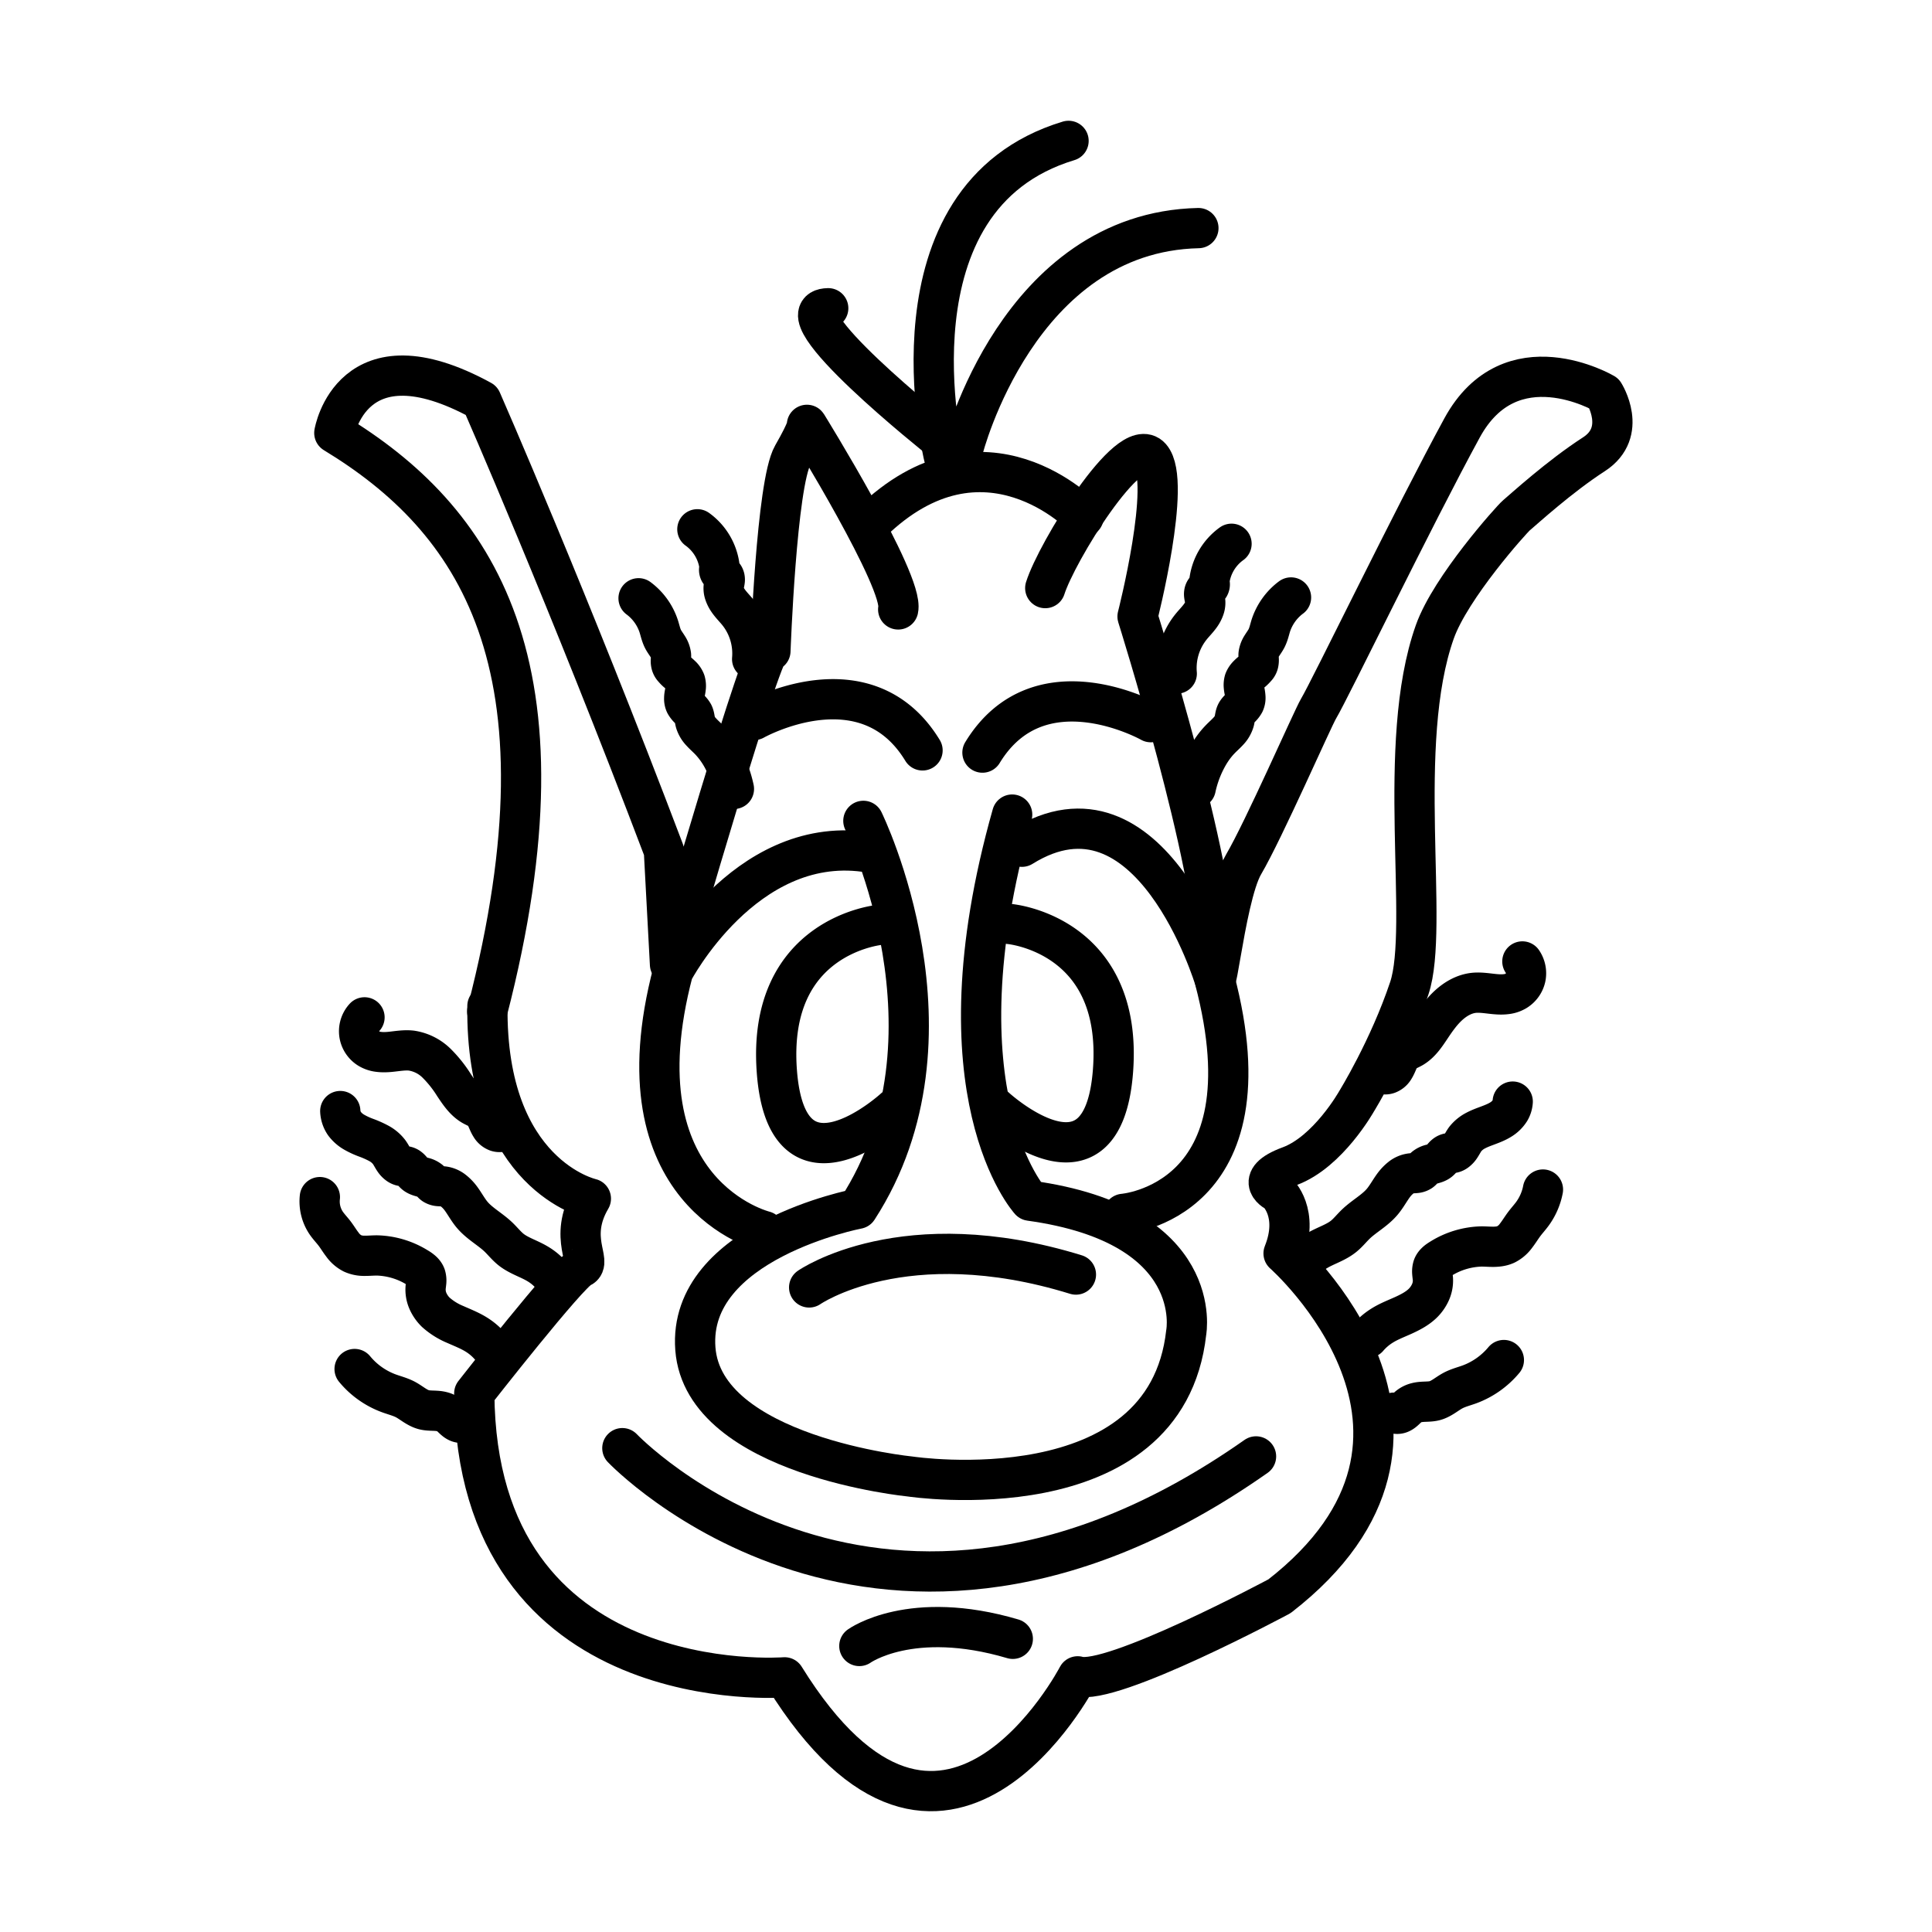 <svg xmlns="http://www.w3.org/2000/svg" width="3em" height="3em" viewBox="0 0 48 48"><path fill="none" stroke="currentColor" stroke-linecap="round" stroke-linejoin="round" d="M12.11 24.993c-.05 4.208 2.57 4.787 2.57 4.787c-.579.983.051 1.588-.251 1.714c-.303.126-2.646 3.124-2.646 3.124c.05 7.66 7.71 7.055 7.71 7.055c3.956 6.375 7.282-.025 7.282-.025c.832.252 5.014-1.99 5.014-1.99c5.191-4.032.101-8.517.101-8.517c.403-1.008-.15-1.512-.15-1.512s-.656-.302.301-.655s1.663-1.613 1.663-1.613s.805-1.3 1.31-2.81c.51-1.531-.356-6.066.634-8.854c.393-1.108 1.914-2.798 2.023-2.89c.197-.166 1.073-.967 1.93-1.521c.856-.555.252-1.512.252-1.512s-2.319-1.36-3.528.857s-3.278 6.494-3.567 6.977c-.147.247-1.357 3.009-1.86 3.866c-.505.856-.771 4.325-.721 2.209s-1.915-8.366-1.915-8.366s.857-3.35.328-3.956c-.53-.604-2.344 2.369-2.621 3.25"/><path fill="none" stroke="currentColor" stroke-linecap="round" stroke-linejoin="round" d="M12.105 25.128c2.235-8.646-.31-12.253-3.799-14.371c0 0 .428-2.57 3.654-.807c0 0 2.166 4.939 4.535 11.188l.151 2.822s2.42-8.39 2.495-7.786c0 0 .15-4.157.554-4.863s.353-.756.353-.756s2.419 3.906 2.267 4.586m4.605-2.296s-2.463-2.604-5.278.14m1.707-2.077s-4.057-3.225-2.772-3.25"/><path fill="none" stroke="currentColor" stroke-linecap="round" stroke-linejoin="round" d="M23.45 11.336S21.886 4.911 26.548 3.5m-2.62 7.66s1.36-5.392 5.846-5.493M15.462 35.979s6.42 6.756 15.744.205"/><path fill="none" stroke="currentColor" stroke-linecap="round" stroke-linejoin="round" d="M21.45 20.394s2.63 5.355-.142 9.638c0 0-4.233.807-4.032 3.477c.202 2.671 5.342 3.175 5.342 3.175s6.35.958 6.853-3.578c0 0 .504-2.67-3.88-3.275c0 0-2.41-2.64-.444-9.593"/><path fill="none" stroke="currentColor" stroke-linecap="round" stroke-linejoin="round" d="M21.866 22.977s-2.815.249-2.566 3.634s2.922.927 2.922.927m2.865-4.581s2.815.25 2.566 3.635s-2.922.926-2.922.926m-5.993-9.631s2.771-1.562 4.182.756m5.671-.701s-2.771-1.563-4.182.756m-12.92 16.649a.2.2 0 0 1-.12-.019c-.074-.035-.127-.104-.19-.155a.5.5 0 0 0-.202-.101c-.148-.038-.307-.01-.454-.05c-.083-.023-.16-.067-.233-.114s-.143-.098-.22-.139c-.127-.066-.268-.101-.403-.15a2 2 0 0 1-.857-.606m3.376-.553a1.5 1.5 0 0 0-.352-.303c-.164-.102-.345-.172-.52-.25a1.7 1.7 0 0 1-.488-.305a.9.9 0 0 1-.192-.275a.7.7 0 0 1-.06-.33c.003-.05.012-.1.016-.151a.4.4 0 0 0-.016-.15c-.017-.046-.048-.086-.084-.118s-.076-.06-.118-.084a2 2 0 0 0-1.008-.303c-.102 0-.204.01-.306.009a.7.7 0 0 1-.298-.059a.7.7 0 0 1-.256-.224c-.07-.09-.128-.19-.198-.28c-.066-.085-.141-.163-.202-.252a.96.96 0 0 1-.157-.643m5.802 2.004a1.4 1.4 0 0 0-.404-.353c-.214-.126-.461-.197-.655-.353c-.11-.09-.2-.203-.302-.302c-.207-.199-.47-.336-.655-.554c-.111-.131-.19-.286-.293-.422a1 1 0 0 0-.18-.183a.5.5 0 0 0-.233-.101c-.043-.006-.086-.006-.13-.01a.26.26 0 0 1-.122-.04c-.039-.028-.065-.07-.1-.101a.4.4 0 0 0-.175-.079c-.062-.017-.126-.034-.178-.072c-.044-.033-.076-.08-.114-.12a.3.3 0 0 0-.061-.054a.2.2 0 0 0-.077-.028h-.05a.23.23 0 0 1-.122-.041a.4.4 0 0 1-.093-.091c-.051-.07-.087-.15-.138-.22a.8.8 0 0 0-.253-.214a2.4 2.4 0 0 0-.304-.137a2 2 0 0 1-.303-.138a.8.8 0 0 1-.249-.217a.6.6 0 0 1-.104-.312m3.996.516a.2.2 0 0 1-.104-.006a.3.3 0 0 1-.157-.134c-.038-.06-.063-.126-.092-.19a.6.6 0 0 0-.112-.177c-.07-.068-.167-.101-.252-.15c-.197-.116-.327-.315-.454-.505a3 3 0 0 0-.438-.548a1.13 1.13 0 0 0-.62-.308c-.178-.02-.357.015-.536.032c-.09.008-.18.011-.269 0a.6.6 0 0 1-.253-.083a.51.51 0 0 1-.237-.362a.51.51 0 0 1 .13-.413m25.572 9.822a.14.14 0 0 0 .056.026a.2.2 0 0 0 .12-.02c.074-.035.127-.103.19-.155a.5.5 0 0 1 .202-.1c.148-.038.307-.011.454-.051c.084-.023.16-.067.233-.114s.144-.098.22-.138c.128-.067.269-.102.404-.151c.332-.122.63-.333.856-.605m-3.376-.555q.152-.177.353-.302c.163-.102.344-.171.52-.25c.176-.08.35-.17.488-.304a.9.9 0 0 0 .192-.276a.7.7 0 0 0 .06-.329c-.004-.05-.013-.101-.016-.152a.4.4 0 0 1 .016-.15c.016-.046.047-.085.083-.118s.077-.059.118-.084a2 2 0 0 1 1.008-.302c.102 0 .204.01.306.008s.206-.015.299-.059a.7.7 0 0 0 .256-.223c.07-.09.129-.189.197-.28c.065-.087.138-.166.202-.253a1.5 1.5 0 0 0 .265-.607m-6.01 1.867c.11-.141.248-.261.403-.352c.214-.126.462-.197.655-.353c.111-.09.2-.204.303-.303c.206-.198.47-.335.655-.554c.11-.13.19-.285.293-.422a1 1 0 0 1 .179-.183a.5.5 0 0 1 .233-.1c.043-.007.087-.006.13-.011a.26.26 0 0 0 .122-.04c.04-.027.065-.07.101-.1a.4.4 0 0 1 .175-.08c.062-.017.126-.033.178-.072c.044-.033.076-.079.113-.12a.3.3 0 0 1 .062-.054a.2.2 0 0 1 .077-.027h.05a.23.23 0 0 0 .122-.042a.4.4 0 0 0 .092-.091c.051-.07.087-.15.139-.22a.8.8 0 0 1 .258-.209c.098-.052.204-.09.308-.129s.209-.08.304-.138a.7.7 0 0 0 .239-.23a.5.5 0 0 0 .068-.222m-3.205-.682q.052.011.104-.007a.3.3 0 0 0 .157-.133c.038-.06.064-.126.092-.19a.6.6 0 0 1 .113-.177c.07-.068.167-.101.252-.15c.197-.116.326-.315.453-.505c.13-.195.266-.389.44-.548s.385-.281.618-.309c.179-.02.358.015.536.031c.09.008.18.012.269.001a.6.6 0 0 0 .254-.082a.52.52 0 0 0 .237-.331a.52.52 0 0 0-.08-.4M18.234 19.6a2.8 2.8 0 0 0-.252-.705a2.1 2.1 0 0 0-.353-.504c-.068-.07-.141-.133-.206-.205a.6.6 0 0 1-.147-.248c-.018-.067-.02-.14-.05-.202a.5.5 0 0 0-.102-.125a.5.5 0 0 1-.1-.127a.3.3 0 0 1-.025-.137c0-.047.009-.093.018-.14q.015-.067.022-.138a.4.4 0 0 0-.015-.14a.4.4 0 0 0-.077-.122q-.052-.052-.108-.098q-.057-.046-.104-.103a.23.23 0 0 1-.064-.13c-.012-.066.006-.134 0-.201a.5.5 0 0 0-.08-.21c-.04-.065-.087-.125-.121-.193c-.048-.096-.069-.201-.101-.303a1.42 1.42 0 0 0-.504-.705m2.822 1.512a1.63 1.63 0 0 0-.353-1.16c-.08-.099-.173-.189-.245-.295a.7.7 0 0 1-.087-.17a.4.4 0 0 1-.02-.19c.005-.042.018-.084.023-.127a.2.2 0 0 0 0-.065a.14.14 0 0 0-.023-.06q-.022-.028-.052-.049a.2.2 0 0 1-.05-.051a.1.1 0 0 1 0-.101a1.35 1.35 0 0 0-.554-.958m12.381 6.43c.052-.244.137-.482.252-.705c.094-.183.21-.356.353-.504c.067-.07.14-.133.206-.205a.6.6 0 0 0 .146-.248c.018-.067.02-.14.05-.202c.024-.048.064-.087.102-.126a.5.5 0 0 0 .1-.126a.3.3 0 0 0 .026-.137a1 1 0 0 0-.018-.14q-.016-.068-.022-.138a.4.4 0 0 1 .014-.14a.4.4 0 0 1 .078-.122q.05-.053.108-.098q.056-.047.104-.103a.22.22 0 0 0 .063-.13c.012-.066-.005-.134 0-.201a.5.5 0 0 1 .081-.21c.04-.065.087-.126.12-.193c.048-.096.07-.201.101-.303c.09-.28.268-.53.504-.705m-2.839 1.891a1.63 1.63 0 0 1 .353-1.159c.08-.1.173-.19.245-.295a.7.7 0 0 0 .087-.17a.4.4 0 0 0 .02-.19c-.005-.043-.018-.084-.023-.127a.2.2 0 0 1 0-.065a.14.14 0 0 1 .024-.06c.013-.02.033-.034.051-.05a.2.2 0 0 0 .05-.05a.1.1 0 0 0 0-.102a1.35 1.35 0 0 1 .554-.957"/><path fill="none" stroke="currentColor" stroke-linecap="round" stroke-linejoin="round" d="M18.99 30.587s-3.73-.907-2.268-6.45c0 0 1.764-3.377 4.762-2.974m6.426 8.995s3.729-.284 2.267-5.827c0 0-1.587-5.285-4.787-3.294m-5.287 10.949s2.352-1.64 6.628-.32m-5.381 9.228s1.283-.926 3.813-.178"/></svg>
